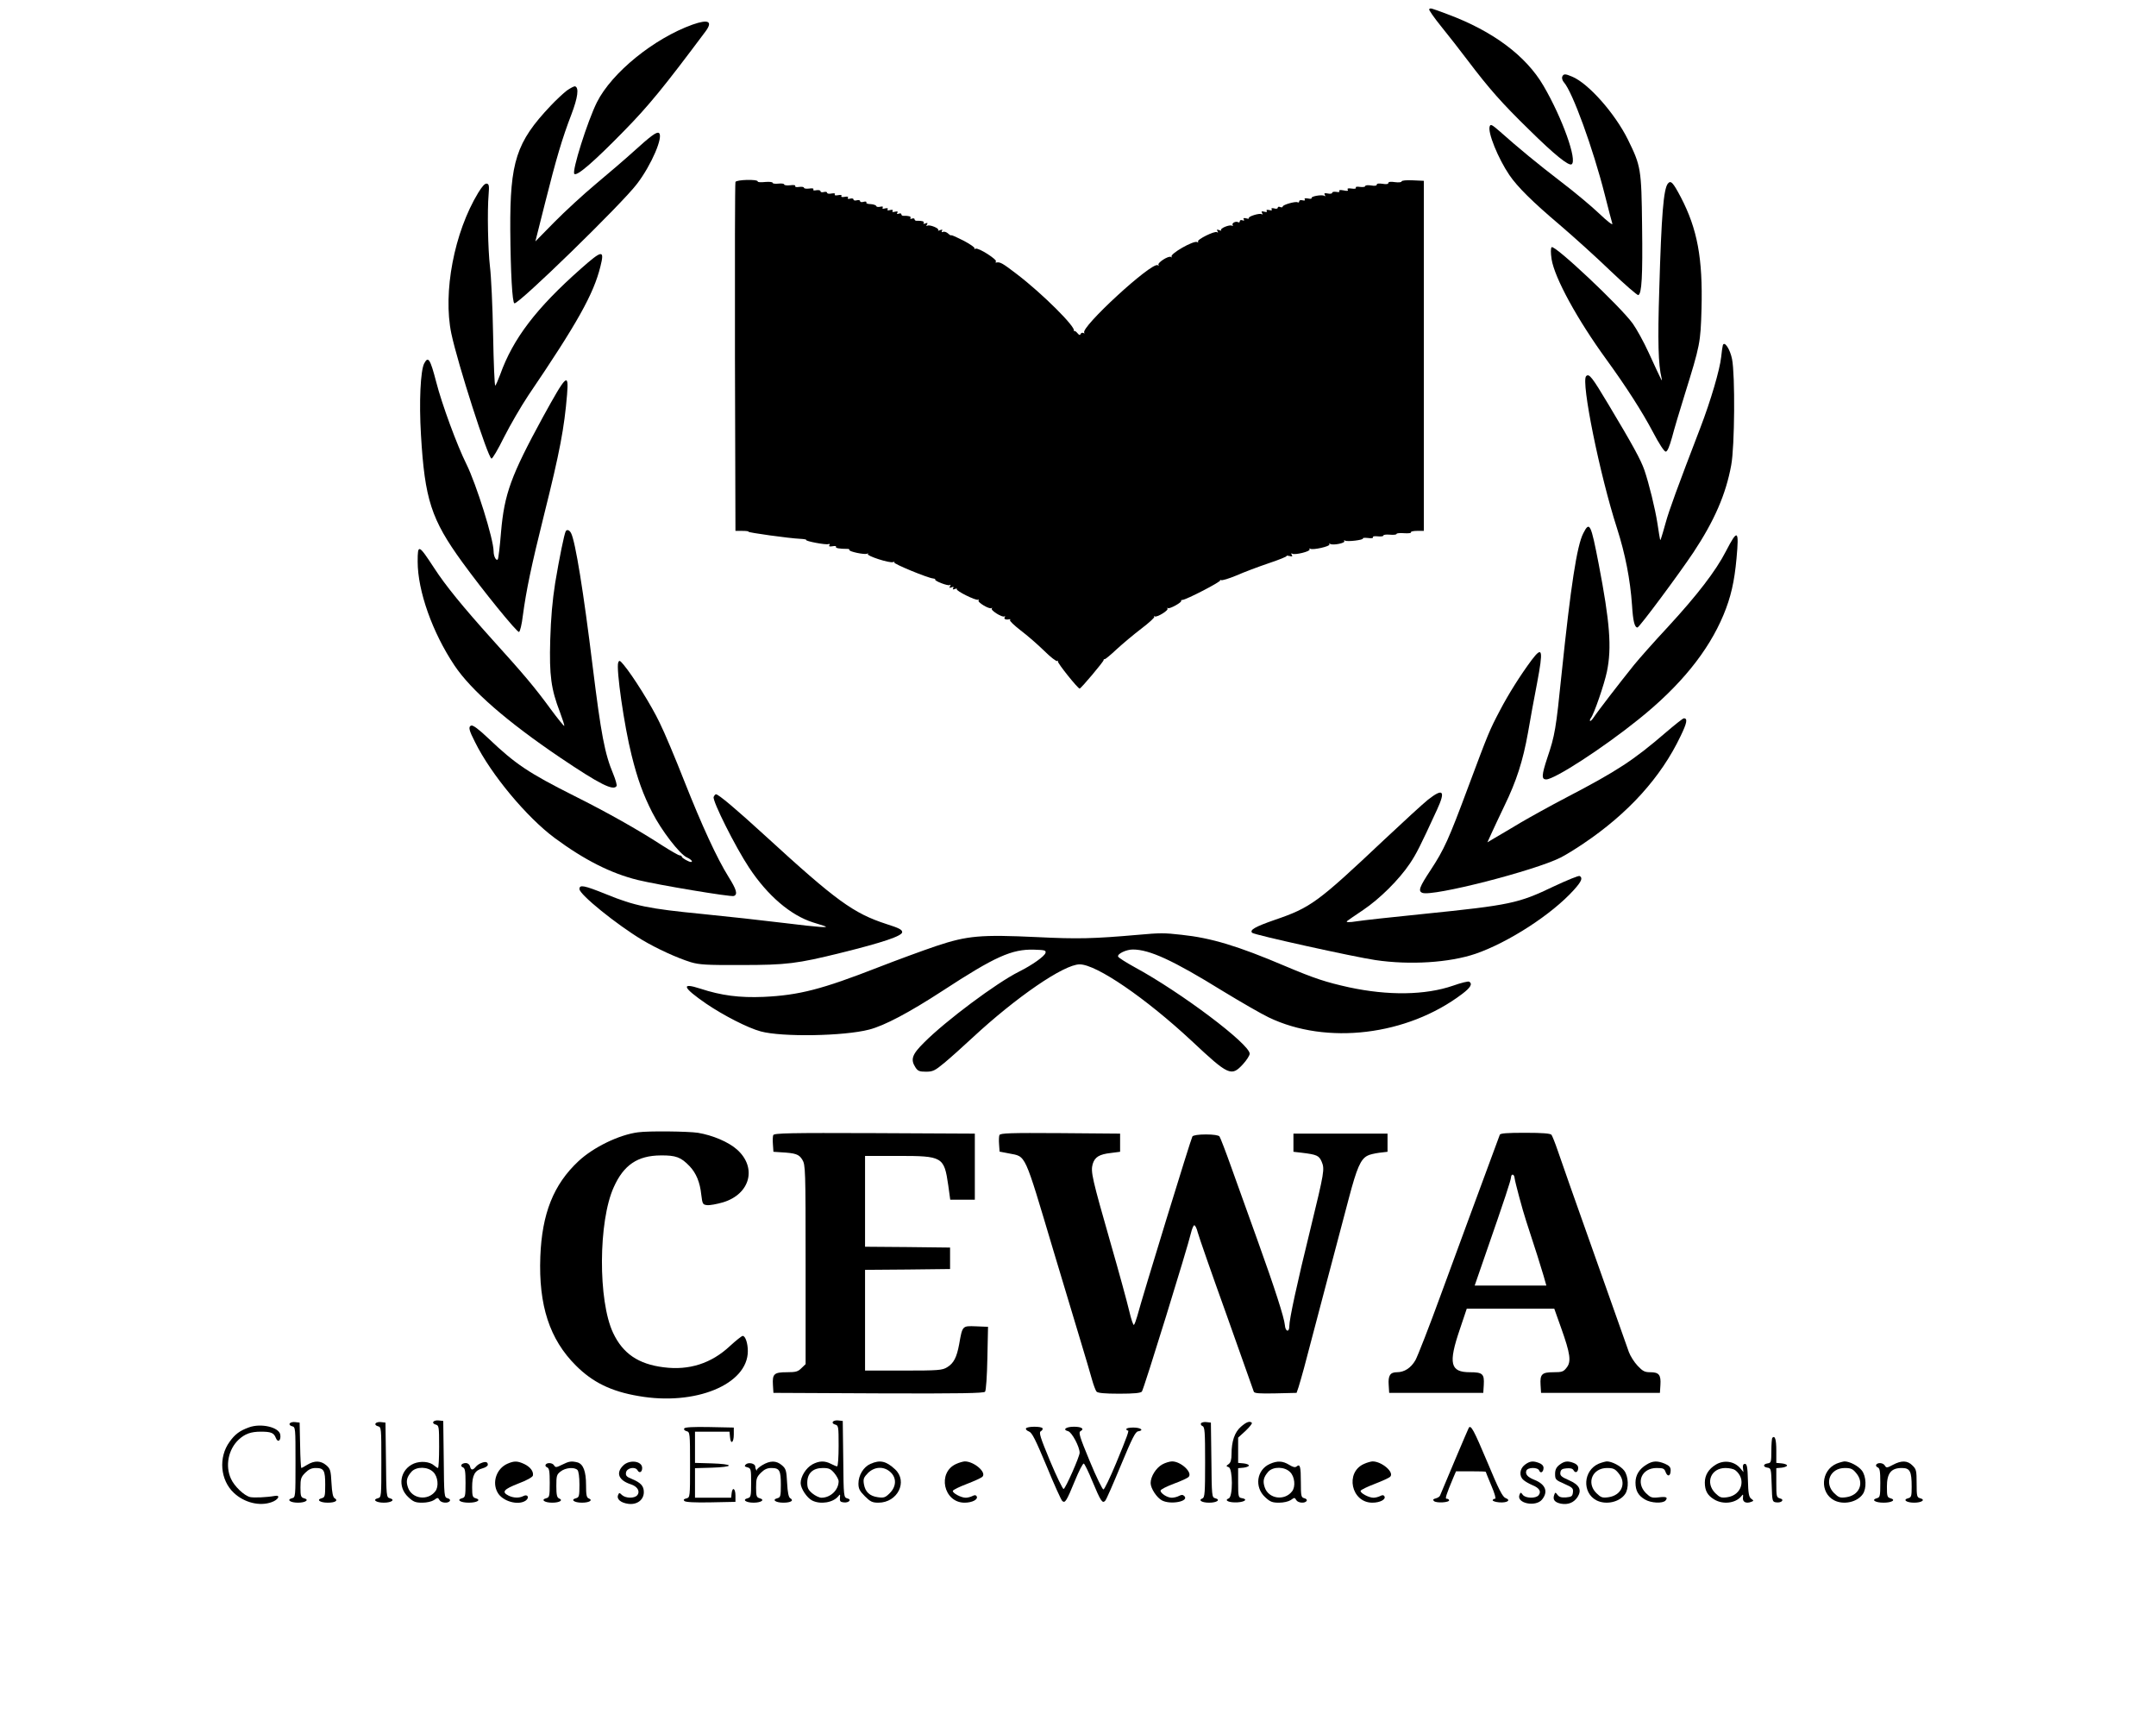 <?xml version="1.0" standalone="no"?>
<!DOCTYPE svg PUBLIC "-//W3C//DTD SVG 20010904//EN"
 "http://www.w3.org/TR/2001/REC-SVG-20010904/DTD/svg10.dtd">
<svg version="1.0" xmlns="http://www.w3.org/2000/svg"
 width="1306pt" height="1046pt" viewBox="0 0 1306 1046"
 preserveAspectRatio="xMidYMid meet">
<g transform="translate(0,1046) scale(0.1,-0.1)"
fill="#000000" stroke="none">
<path d="M8657 10404 c-3 -3 29 -50 72 -103 43 -53 115 -145 161 -206 131
-173 207 -259 372 -420 154 -152 240 -221 258 -210 36 22 -56 280 -170 475
-106 182 -307 332 -582 434 -107 40 -102 38 -111 30z"/>
<path d="M4195 10311 c-234 -84 -489 -291 -579 -470 -57 -114 -153 -418 -137
-434 16 -16 122 77 301 260 151 154 242 266 494 603 45 61 18 75 -79 41z"/>
<path d="M9463 9995 c-3 -9 2 -24 10 -33 52 -57 177 -401 248 -681 22 -86 42
-165 46 -176 3 -11 -31 15 -78 60 -46 44 -151 132 -234 195 -142 109 -255 202
-372 306 -45 39 -54 44 -59 29 -14 -35 51 -195 119 -295 49 -72 141 -163 303
-300 83 -71 222 -196 309 -280 87 -83 163 -149 169 -147 21 7 27 115 23 417
-4 348 -7 364 -86 525 -79 159 -239 340 -338 381 -42 18 -52 18 -60 -1z"/>
<path d="M3434 9912 c-21 -16 -66 -58 -99 -93 -208 -220 -246 -338 -244 -749
2 -260 12 -443 25 -447 24 -8 652 603 743 724 88 115 162 289 132 308 -14 8
-49 -18 -156 -115 -44 -40 -144 -126 -222 -191 -78 -65 -193 -171 -256 -235
l-114 -116 59 234 c67 266 103 389 160 537 38 100 46 160 22 168 -6 2 -28 -10
-50 -25z"/>
<path d="M4455 9358 c-3 -7 -4 -485 -3 -1063 l3 -1050 42 0 c23 0 39 -2 37 -5
-5 -5 246 -40 313 -43 22 -1 39 -4 37 -7 -7 -7 119 -31 134 -25 8 3 10 0 6 -7
-5 -7 1 -9 19 -6 15 3 24 1 21 -3 -5 -8 20 -13 68 -13 9 0 15 -2 13 -6 -6 -10
95 -31 108 -23 7 3 9 2 4 -2 -9 -11 133 -57 153 -49 8 3 11 2 7 -2 -7 -8 205
-95 235 -97 9 -1 15 -3 13 -6 -8 -8 77 -41 88 -34 6 4 7 1 2 -7 -6 -10 -4 -12
9 -7 11 5 15 3 10 -5 -5 -8 -2 -9 10 -5 9 4 15 3 12 -1 -6 -10 113 -69 128
-64 6 2 8 0 4 -4 -10 -10 63 -54 77 -47 5 4 7 2 3 -2 -10 -10 63 -56 76 -48 5
4 6 1 2 -5 -7 -11 7 -17 29 -12 6 1 7 -1 3 -5 -4 -4 25 -32 65 -63 40 -30 104
-86 143 -124 38 -38 74 -65 78 -61 4 4 6 3 4 -2 -3 -10 121 -165 132 -165 8 0
145 163 145 172 0 5 3 7 6 6 3 -2 36 25 73 60 37 34 105 91 151 126 46 35 81
67 77 71 -4 5 -2 6 3 2 14 -7 87 38 77 48 -4 4 -2 6 3 2 11 -6 88 37 80 45 -3
2 1 5 8 5 23 1 236 111 229 119 -4 4 -2 4 4 1 6 -4 48 9 94 28 45 20 133 53
195 74 63 21 112 41 109 44 -4 3 4 3 17 0 17 -5 20 -3 14 7 -5 8 -4 11 3 7 15
-10 112 14 105 26 -3 6 -2 7 4 4 15 -10 123 15 116 26 -3 6 -1 7 5 3 16 -10
93 5 85 17 -3 6 -1 7 5 3 14 -8 113 4 108 13 -3 4 11 5 31 3 20 -3 33 -1 30 5
-3 5 9 7 29 5 19 -2 34 0 34 5 0 5 18 7 40 5 22 -2 40 0 40 5 0 4 21 6 46 4
26 -2 44 1 41 5 -3 5 14 9 36 9 l42 0 0 1060 0 1060 -67 3 c-39 2 -68 -1 -68
-7 0 -5 -18 -7 -40 -4 -25 4 -40 2 -40 -5 0 -7 -13 -9 -35 -5 -22 3 -35 2 -35
-5 0 -7 -13 -9 -35 -5 -20 3 -35 1 -35 -4 0 -5 -14 -7 -31 -5 -19 3 -29 1 -26
-5 4 -5 -7 -8 -25 -5 -21 3 -29 1 -24 -7 5 -7 -3 -9 -25 -4 -21 4 -30 2 -26
-4 4 -6 -3 -8 -18 -5 -14 2 -25 0 -25 -5 0 -6 -12 -8 -26 -5 -20 4 -25 2 -19
-8 5 -9 4 -11 -3 -6 -14 9 -84 -3 -77 -14 2 -4 -7 -5 -22 -2 -17 3 -24 1 -19
-6 4 -6 -2 -8 -14 -5 -12 3 -20 0 -20 -6 0 -7 -4 -9 -10 -6 -12 7 -90 -15 -90
-26 0 -5 -7 -6 -15 -3 -8 4 -15 2 -15 -4 0 -6 -10 -8 -22 -4 -13 3 -19 1 -15
-5 5 -7 -1 -9 -15 -5 -13 3 -19 1 -15 -5 5 -7 -1 -9 -15 -5 -16 4 -19 2 -13
-8 5 -8 4 -11 -2 -7 -13 8 -84 -14 -78 -24 3 -4 -5 -5 -17 -1 -14 3 -19 1 -14
-6 5 -8 2 -10 -8 -6 -9 3 -16 1 -16 -6 0 -6 -4 -9 -9 -6 -14 9 -42 -5 -34 -17
3 -5 1 -7 -4 -4 -14 9 -76 -17 -66 -27 4 -4 -1 -4 -11 0 -15 6 -17 4 -11 -6 5
-8 4 -11 -3 -6 -14 9 -123 -45 -115 -57 3 -6 1 -7 -5 -3 -20 12 -169 -73 -155
-89 5 -4 2 -5 -4 -1 -15 9 -86 -37 -75 -49 4 -5 1 -5 -5 -1 -37 21 -472 -380
-445 -409 4 -5 2 -5 -5 -2 -6 4 -14 1 -17 -5 -3 -10 -9 -8 -19 4 -8 10 -17 16
-20 13 -4 -3 -5 -2 -2 1 15 21 -189 224 -343 342 -90 69 -104 77 -127 72 -5
-1 -7 2 -2 6 10 11 -105 85 -123 78 -8 -3 -11 -2 -7 2 4 4 -25 25 -65 46 -39
20 -74 36 -76 33 -2 -2 -11 3 -19 11 -9 8 -22 13 -30 10 -9 -4 -11 -2 -7 6 5
8 1 9 -12 4 -10 -4 -15 -4 -11 0 10 10 -52 36 -66 27 -6 -4 -7 -1 -2 7 6 10 4
12 -9 7 -10 -4 -15 -3 -11 3 6 9 -10 14 -42 13 -7 -1 -13 4 -13 9 0 6 -7 7
-16 4 -8 -3 -12 -2 -9 4 6 9 -10 14 -42 13 -7 -1 -13 4 -13 9 0 6 -7 7 -16 4
-10 -4 -13 -2 -8 6 5 7 0 9 -14 6 -14 -4 -20 -2 -15 5 4 6 -2 8 -15 5 -14 -4
-20 -2 -15 5 4 6 -2 8 -15 5 -14 -4 -20 -2 -15 5 4 6 -2 8 -15 5 -12 -3 -23
-1 -24 4 -2 6 -18 11 -35 12 -17 0 -29 5 -25 10 3 5 -5 7 -16 4 -12 -4 -22 -2
-22 4 0 6 -9 8 -20 5 -11 -3 -20 -1 -20 5 0 6 -9 8 -20 5 -12 -3 -18 -1 -14 5
5 7 -2 9 -19 6 -16 -3 -24 -1 -20 5 4 6 -4 8 -20 5 -16 -3 -24 -1 -20 5 4 6
-4 8 -21 5 -14 -3 -26 -1 -26 5 0 5 -9 7 -20 4 -11 -3 -20 -1 -20 5 0 6 -11 8
-25 6 -14 -3 -22 -1 -18 5 3 6 -6 8 -26 5 -17 -2 -31 0 -31 5 0 5 -13 7 -29 5
-17 -3 -27 0 -24 5 3 6 -9 8 -31 5 -20 -2 -36 0 -36 5 0 5 -16 7 -35 5 -19 -2
-35 0 -35 5 0 5 -20 7 -45 5 -25 -3 -45 -2 -45 3 0 15 -130 11 -135 -3z"/>
<path d="M10103 9348 c-26 -33 -39 -189 -52 -643 -10 -312 -6 -453 14 -535 7
-30 2 -20 -78 154 -30 66 -74 145 -97 177 -78 107 -474 479 -491 462 -6 -6 -6
-34 0 -74 19 -114 155 -363 331 -605 122 -168 218 -318 283 -441 36 -69 68
-118 77 -118 10 0 22 28 38 85 12 47 47 164 77 260 94 302 96 314 102 520 8
305 -25 483 -125 675 -48 91 -61 105 -79 83z"/>
<path d="M2897 9293 c-146 -240 -215 -604 -163 -853 39 -184 221 -750 243
-757 6 -2 40 56 76 129 37 73 103 187 147 253 298 439 396 615 437 781 26 103
12 102 -119 -14 -269 -238 -410 -422 -488 -640 -13 -34 -26 -65 -30 -67 -4 -2
-10 136 -13 308 -3 172 -12 357 -19 412 -12 103 -17 335 -8 440 4 50 2 60 -11
63 -12 2 -28 -16 -52 -55z"/>
<path d="M10436 8369 c-2 -8 -7 -39 -10 -71 -8 -76 -63 -264 -126 -428 -141
-367 -190 -502 -210 -575 -12 -44 -25 -87 -28 -95 -6 -17 -4 -26 -22 90 -14
91 -52 244 -79 323 -22 63 -70 151 -218 398 -100 167 -117 189 -135 171 -32
-32 82 -596 187 -921 50 -156 80 -309 91 -466 6 -98 16 -135 33 -135 11 0 251
323 339 455 126 190 197 352 229 529 21 112 24 545 5 641 -12 61 -47 113 -56
84z"/>
<path d="M2570 8260 c-23 -42 -32 -236 -20 -433 23 -391 62 -512 250 -771 124
-171 332 -427 344 -423 6 2 17 46 23 98 21 156 51 300 128 609 97 387 123 528
140 731 11 137 -4 122 -146 -136 -194 -356 -234 -466 -254 -697 -7 -88 -16
-162 -20 -166 -10 -10 -25 20 -25 49 0 74 -105 408 -165 529 -56 112 -149 364
-183 498 -36 138 -48 157 -72 112z"/>
<path d="M9591 7231 c-39 -75 -76 -319 -131 -846 -35 -343 -41 -378 -87 -514
-35 -106 -36 -131 -7 -131 51 0 344 190 560 364 251 201 422 411 514 632 45
108 66 201 79 342 16 175 7 181 -64 44 -61 -119 -174 -266 -352 -459 -83 -89
-175 -193 -205 -230 -90 -112 -224 -286 -243 -316 -10 -15 -20 -25 -23 -23 -3
3 0 11 5 18 19 24 81 204 97 281 30 144 18 299 -50 652 -47 243 -55 261 -93
186z"/>
<path d="M3427 7243 c-9 -16 -39 -163 -64 -313 -17 -109 -26 -211 -30 -346 -6
-215 5 -297 59 -437 16 -43 28 -80 26 -83 -2 -2 -39 43 -81 100 -98 134 -163
211 -354 422 -180 200 -285 329 -353 434 -95 145 -100 147 -100 39 0 -177 89
-429 223 -629 101 -151 318 -340 642 -559 239 -161 321 -202 340 -171 3 5 -6
38 -20 72 -52 124 -74 240 -125 653 -55 449 -105 759 -131 807 -10 19 -25 23
-32 11z"/>
<path d="M9278 6463 c-69 -93 -139 -204 -192 -305 -65 -124 -69 -134 -192
-463 -119 -320 -146 -379 -228 -504 -68 -103 -77 -127 -50 -138 62 -24 680
134 838 214 28 14 90 52 137 84 271 182 470 401 589 651 39 80 44 108 20 108
-6 0 -56 -40 -112 -88 -193 -166 -292 -231 -599 -391 -96 -50 -222 -120 -280
-154 -57 -34 -125 -75 -152 -90 l-47 -28 24 53 c13 29 49 105 79 168 73 150
112 271 143 444 13 78 38 212 55 300 38 202 33 226 -33 139z"/>
<path d="M3745 6448 c-14 -36 36 -384 81 -562 36 -145 70 -238 125 -346 56
-110 166 -252 209 -272 25 -11 41 -28 25 -28 -12 0 -55 24 -55 32 0 4 -6 8
-13 8 -7 0 -55 28 -107 61 -146 95 -335 201 -531 299 -277 139 -357 193 -519
347 -61 58 -95 83 -106 79 -18 -7 -14 -27 24 -101 97 -196 313 -454 481 -579
181 -134 342 -215 504 -255 123 -30 565 -104 582 -97 25 9 17 38 -32 116 -71
114 -161 310 -268 580 -53 135 -120 295 -150 355 -49 103 -161 282 -218 350
-22 26 -26 28 -32 13z"/>
<path d="M8650 5617 c-30 -24 -149 -133 -265 -242 -405 -382 -445 -411 -664
-486 -118 -41 -153 -61 -136 -78 14 -13 617 -146 746 -165 209 -31 448 -16
607 38 200 69 463 239 596 387 46 51 55 72 35 84 -5 4 -76 -25 -157 -63 -215
-103 -262 -113 -792 -167 -190 -19 -370 -39 -400 -44 -49 -8 -71 -7 -59 2 2 2
45 32 96 66 101 68 217 183 283 281 39 58 62 103 165 327 53 115 37 132 -55
60z"/>
<path d="M4323 5634 c-9 -23 132 -304 215 -429 112 -169 251 -288 387 -331 27
-8 56 -18 64 -20 48 -15 -25 -10 -235 16 -131 16 -356 41 -499 55 -327 32
-410 49 -584 120 -134 54 -161 59 -161 31 0 -33 224 -214 380 -308 89 -53 211
-109 295 -135 51 -15 95 -18 305 -17 274 0 339 8 605 74 251 62 370 102 370
125 0 15 -19 25 -95 49 -200 65 -304 140 -735 535 -178 163 -283 251 -298 251
-4 0 -10 -7 -14 -16z"/>
<path d="M6895 4799 c-274 -24 -367 -26 -612 -14 -344 16 -423 9 -612 -54 -80
-27 -238 -85 -351 -129 -341 -133 -479 -169 -695 -179 -145 -6 -255 8 -383 50
-120 39 -107 7 37 -92 105 -71 251 -146 329 -167 128 -35 503 -29 657 11 93
24 242 103 445 235 317 207 419 253 554 249 66 -2 73 -4 69 -20 -6 -20 -78
-72 -160 -113 -138 -69 -443 -297 -574 -428 -75 -74 -85 -104 -53 -153 14 -21
24 -25 63 -25 42 0 54 6 112 54 35 29 111 97 169 151 266 247 555 445 650 445
102 0 401 -205 680 -465 222 -208 239 -216 309 -140 22 24 41 53 41 64 0 58
-415 371 -697 524 -53 29 -98 58 -100 64 -6 17 50 43 89 43 101 0 243 -65 544
-251 110 -67 235 -139 279 -160 351 -169 839 -110 1171 141 52 39 65 62 44 75
-6 4 -50 -7 -98 -24 -168 -58 -393 -61 -630 -10 -140 31 -208 53 -388 129
-287 122 -447 170 -626 189 -106 12 -130 12 -263 0z"/>
<path d="M3865 3603 c-115 -15 -270 -90 -361 -175 -151 -141 -221 -317 -231
-578 -11 -295 56 -501 216 -660 101 -101 213 -156 378 -184 344 -61 663 70
663 272 0 48 -15 92 -31 92 -6 0 -41 -28 -77 -61 -113 -106 -248 -149 -402
-129 -153 19 -247 83 -306 208 -92 194 -90 677 4 883 60 134 144 191 284 192
93 1 123 -11 175 -65 40 -42 63 -97 71 -173 7 -57 9 -60 35 -63 16 -2 59 6 97
17 165 50 207 211 84 320 -52 46 -147 86 -236 101 -60 9 -299 12 -363 3z"/>
<path d="M4684 3586 c-3 -7 -4 -33 -2 -57 l3 -44 45 -3 c90 -5 110 -12 130
-45 19 -31 20 -55 20 -635 l0 -603 -25 -24 c-21 -21 -33 -25 -88 -25 -78 0
-89 -10 -85 -77 l3 -48 636 -3 c502 -2 639 1 646 10 6 7 12 97 14 203 l4 190
-73 3 c-83 3 -82 5 -102 -109 -15 -80 -33 -115 -73 -139 -29 -18 -52 -20 -264
-20 l-233 0 0 305 0 305 258 2 257 3 0 65 0 65 -257 3 -258 2 0 275 0 275 200
0 c270 0 279 -5 304 -178 l12 -87 75 0 74 0 0 200 0 200 -608 3 c-512 2 -608
0 -613 -12z"/>
<path d="M6054 3586 c-3 -7 -4 -33 -2 -57 l3 -43 57 -11 c105 -21 89 14 268
-585 98 -326 95 -316 164 -545 30 -99 62 -207 71 -240 9 -33 22 -66 27 -72 7
-9 48 -13 138 -13 90 0 130 4 137 13 11 12 278 876 297 959 6 25 15 47 20 48
6 0 15 -18 21 -42 6 -24 84 -248 174 -498 89 -250 164 -461 166 -468 4 -10 35
-12 132 -10 l127 3 12 35 c6 19 21 71 33 115 21 79 231 877 272 1030 48 182
71 235 112 256 11 7 43 14 71 18 l51 6 0 55 0 55 -285 0 -285 0 0 -55 0 -55
52 -6 c90 -11 103 -17 119 -54 19 -45 16 -62 -67 -403 -83 -337 -129 -551
-129 -593 0 -40 -24 -34 -27 7 -4 45 -61 222 -166 514 -52 146 -123 344 -158
440 -34 96 -67 181 -72 188 -6 7 -36 12 -82 12 -46 0 -76 -5 -82 -12 -8 -11
-301 -964 -334 -1088 -7 -25 -16 -49 -20 -53 -4 -5 -17 33 -29 85 -12 51 -62
235 -112 408 -113 395 -122 434 -109 481 13 42 39 59 112 67 l54 7 0 55 0 55
-363 3 c-303 2 -363 0 -368 -12z"/>
<path d="M9085 3588 c-32 -88 -174 -471 -195 -528 -15 -41 -87 -237 -160 -435
-72 -198 -143 -379 -156 -402 -27 -47 -67 -73 -112 -73 -41 0 -54 -20 -50 -77
l3 -48 285 0 285 0 3 48 c4 67 -7 77 -84 77 -119 0 -132 52 -61 260 l42 125
265 0 265 0 42 -118 c55 -154 62 -203 33 -239 -19 -25 -28 -28 -80 -28 -70 0
-82 -12 -78 -77 l3 -48 360 0 360 0 3 48 c4 61 -9 77 -61 77 -34 0 -46 6 -77
39 -21 22 -44 59 -53 83 -28 79 -308 871 -357 1008 -26 74 -60 171 -75 215
-15 44 -32 86 -37 93 -8 8 -52 12 -160 12 -110 0 -150 -3 -153 -12z m90 -264
c2 -20 48 -193 70 -259 56 -170 90 -279 105 -330 l17 -60 -217 0 -217 0 64
185 c121 348 154 449 156 470 2 25 20 21 22 -6z"/>
<path d="M2625 1850 c-4 -7 2 -14 14 -17 20 -5 21 -12 21 -134 0 -71 -3 -129
-7 -129 -3 0 -14 7 -23 15 -27 24 -81 29 -123 12 -84 -36 -102 -141 -33 -204
30 -28 43 -33 84 -33 28 0 57 7 71 16 22 16 24 16 33 0 10 -18 53 -22 63 -5 4
6 -2 13 -14 16 -20 5 -21 12 -23 237 l-3 231 -27 3 c-14 2 -29 -2 -33 -8z m0
-305 c28 -27 34 -88 12 -116 -46 -60 -143 -46 -166 24 -13 38 -7 62 22 95 30
32 99 31 132 -3z"/>
<path d="M5045 1850 c-4 -7 2 -14 14 -17 20 -5 21 -12 21 -129 0 -68 -4 -124
-9 -124 -5 0 -22 7 -37 15 -38 20 -72 19 -113 -3 -38 -21 -71 -73 -71 -113 0
-33 38 -90 70 -106 50 -25 126 -13 158 26 11 14 12 13 10 -9 -2 -20 2 -26 21
-28 32 -5 53 17 24 24 -22 6 -23 8 -25 238 l-3 231 -27 3 c-14 2 -29 -2 -33
-8z m9 -311 c14 -17 26 -39 26 -49 0 -53 -49 -100 -104 -100 -13 0 -38 12 -55
26 -25 21 -31 33 -31 65 0 57 34 89 94 89 37 0 48 -5 70 -31z"/>
<path d="M1755 1840 c-4 -7 2 -14 14 -17 21 -5 21 -10 21 -218 0 -208 0 -213
-21 -218 -35 -9 -11 -27 36 -27 47 0 71 18 36 27 -18 5 -21 13 -21 65 0 52 3
63 29 89 21 21 39 29 63 29 50 0 58 -14 58 -101 0 -69 -2 -77 -21 -82 -35 -9
-11 -27 36 -27 46 0 66 13 42 27 -10 5 -16 35 -19 92 -4 76 -7 87 -32 108 -33
28 -71 29 -114 3 -18 -11 -34 -20 -37 -20 -2 0 -6 62 -7 138 l-3 137 -27 3
c-14 2 -29 -2 -33 -8z"/>
<path d="M2275 1840 c-4 -7 2 -14 14 -17 21 -5 21 -10 21 -218 0 -208 0 -213
-21 -218 -35 -9 -11 -27 36 -27 47 0 71 18 36 27 -20 5 -21 12 -23 232 l-3
226 -27 3 c-14 2 -29 -2 -33 -8z"/>
<path d="M7275 1841 c-3 -6 1 -14 9 -17 14 -5 16 -35 16 -219 0 -184 -2 -214
-16 -219 -28 -11 -4 -26 41 -26 47 0 71 18 36 27 -20 5 -21 12 -23 232 l-3
226 -27 3 c-14 2 -29 -2 -33 -7z"/>
<path d="M7517 1820 c-38 -33 -57 -88 -57 -166 0 -33 -5 -51 -17 -60 -17 -12
-17 -13 0 -19 25 -10 26 -180 0 -189 -31 -12 3 -27 53 -24 48 3 64 20 24 26
-18 3 -20 11 -20 92 l0 89 33 3 c17 2 32 8 32 13 0 6 -15 11 -32 13 l-33 3 0
76 0 77 45 41 c24 23 42 45 38 49 -13 12 -33 5 -66 -24z"/>
<path d="M1508 1816 c-56 -20 -85 -42 -117 -87 -69 -94 -57 -233 26 -310 63
-59 156 -82 228 -56 41 14 57 45 20 38 -50 -9 -128 -12 -150 -7 -37 9 -96 66
-116 111 -36 78 -16 178 47 237 38 35 74 48 134 48 62 0 79 -7 91 -38 12 -31
32 -16 27 19 -6 46 -117 72 -190 45z"/>
<path d="M4145 1810 c-4 -7 2 -14 14 -17 20 -5 21 -11 21 -203 0 -196 0 -198
-22 -204 -16 -4 -20 -8 -12 -16 7 -7 64 -10 160 -8 l149 3 0 38 c0 43 -18 55
-23 15 l-3 -28 -110 0 -109 0 0 90 0 89 103 3 c59 2 102 7 102 13 0 6 -43 11
-102 13 l-103 3 0 94 0 95 104 0 105 0 3 -32 c4 -48 23 -36 23 15 l0 42 -147
3 c-98 2 -149 -1 -153 -8z"/>
<path d="M6215 1810 c-3 -6 5 -14 18 -19 19 -7 39 -48 107 -210 45 -110 88
-205 95 -211 17 -14 25 -2 76 122 24 59 48 106 54 105 5 -2 29 -50 52 -107 51
-122 61 -137 78 -118 7 7 49 104 95 215 68 164 88 203 104 205 39 6 16 23 -29
23 -25 0 -44 -4 -42 -10 1 -5 5 -9 9 -8 10 4 -4 -36 -72 -200 -36 -86 -70
-157 -76 -157 -6 0 -44 77 -83 172 -61 147 -69 173 -56 181 26 14 7 27 -40 27
-48 0 -71 -18 -35 -27 23 -6 70 -95 70 -131 -1 -25 -85 -215 -97 -219 -5 -2
-42 74 -82 169 -61 147 -69 173 -56 181 8 4 13 12 10 18 -8 12 -92 12 -100 -1z"/>
<path d="M8897 1813 c-4 -6 -143 -335 -174 -410 -2 -6 -14 -14 -26 -17 -16 -4
-19 -8 -11 -16 14 -14 95 -9 92 5 -2 6 -8 9 -15 9 -11 -2 -3 24 41 129 l16 37
90 0 c50 0 90 -1 90 -3 0 -1 15 -39 34 -84 20 -46 29 -80 23 -79 -7 0 -13 -3
-15 -9 -1 -5 16 -11 39 -13 49 -4 74 13 39 26 -18 7 -41 51 -110 217 -82 194
-100 229 -113 208z"/>
<path d="M10736 1753 c-3 -3 -6 -39 -6 -79 0 -68 -2 -73 -22 -76 -29 -4 -30
-22 -1 -26 21 -3 22 -9 25 -105 3 -99 4 -102 27 -105 33 -5 53 17 23 24 -21 6
-22 12 -22 95 l0 88 33 3 c17 2 32 8 32 13 0 6 -15 11 -32 13 l-33 3 0 74 c0
68 -8 94 -24 78z"/>
<path d="M2915 1600 c-12 -4 -27 -15 -34 -24 -18 -21 -28 -20 -34 4 -3 12 -14
20 -25 20 -26 0 -38 -18 -18 -26 13 -5 16 -24 16 -94 0 -81 -2 -88 -21 -93
-36 -10 -10 -27 41 -27 51 0 77 17 41 27 -18 5 -21 13 -21 67 0 72 16 102 63
114 18 5 32 14 32 22 0 17 -14 21 -40 10z"/>
<path d="M3074 1596 c-66 -29 -95 -112 -60 -174 29 -54 126 -81 171 -49 24 18
11 41 -15 27 -25 -13 -60 -12 -90 3 -43 22 -29 38 60 73 49 18 86 39 88 48 5
25 -15 52 -52 70 -41 19 -61 20 -102 2z"/>
<path d="M3405 1590 c-34 -17 -40 -18 -48 -5 -9 17 -43 20 -52 5 -3 -6 1 -13
9 -16 13 -5 16 -24 16 -94 0 -81 -2 -88 -21 -93 -35 -9 -11 -27 36 -27 45 0
69 15 41 26 -12 5 -16 22 -16 74 0 62 2 71 26 89 29 23 83 28 102 9 7 -7 12
-42 12 -89 0 -69 -2 -77 -21 -82 -35 -9 -11 -27 36 -27 45 0 69 15 41 26 -13
5 -16 22 -16 81 0 83 -17 127 -52 137 -37 9 -51 7 -93 -14z"/>
<path d="M3775 1585 c-46 -45 -28 -90 47 -114 40 -13 57 -43 38 -66 -17 -20
-69 -19 -92 1 -16 16 -18 15 -24 0 -10 -25 17 -47 62 -53 53 -7 94 24 94 71 0
37 -18 57 -73 80 -31 12 -38 20 -35 38 4 29 56 39 70 14 11 -20 28 -11 28 14
0 43 -77 53 -115 15z"/>
<path d="M4617 1587 c-21 -13 -35 -26 -32 -30 3 -4 2 -4 -2 -1 -4 3 -8 13 -8
22 0 20 -42 29 -58 13 -9 -9 -6 -13 11 -17 21 -6 22 -12 22 -94 0 -81 -2 -88
-21 -93 -35 -9 -11 -27 36 -27 47 0 71 18 36 27 -18 5 -21 13 -21 65 0 52 3
63 29 89 21 21 39 29 63 29 50 0 58 -14 58 -101 0 -69 -2 -77 -21 -82 -35 -9
-11 -27 36 -27 46 0 66 13 42 27 -10 5 -16 35 -19 92 -4 76 -7 87 -32 108 -34
29 -71 29 -119 0z"/>
<path d="M5273 1595 c-42 -18 -73 -69 -73 -119 0 -31 7 -45 39 -77 33 -33 45
-39 82 -39 116 0 180 128 101 202 -54 50 -91 59 -149 33z m121 -50 c38 -35 36
-87 -4 -127 -27 -27 -36 -30 -72 -25 -50 7 -77 32 -85 80 -5 31 -1 40 25 67
40 39 96 42 136 5z"/>
<path d="M5793 1595 c-117 -51 -78 -235 50 -235 47 0 84 20 73 39 -5 8 -13 8
-26 1 -10 -5 -28 -10 -40 -10 -29 0 -82 29 -78 42 2 6 41 25 86 42 44 17 86
36 93 43 27 27 -52 94 -108 93 -10 -1 -33 -7 -50 -15z"/>
<path d="M7041 1592 c-38 -21 -71 -73 -71 -113 0 -33 38 -90 70 -106 54 -27
165 -4 134 27 -9 9 -17 9 -32 1 -11 -6 -31 -11 -44 -11 -27 0 -68 26 -68 43 0
7 36 25 81 42 44 16 85 35 90 42 23 27 -48 93 -101 93 -14 0 -41 -8 -59 -18z"/>
<path d="M7693 1595 c-81 -35 -96 -141 -29 -202 30 -28 43 -33 84 -33 28 0 57
7 71 16 22 16 24 16 33 0 10 -18 53 -22 63 -5 4 6 -2 13 -14 16 -19 5 -21 12
-21 97 0 96 -5 113 -26 95 -9 -7 -22 -4 -46 11 -38 23 -70 25 -115 5z m122
-50 c28 -27 34 -88 12 -116 -46 -60 -143 -46 -166 24 -13 38 -7 62 22 95 30
32 99 31 132 -3z"/>
<path d="M8263 1595 c-117 -51 -78 -235 50 -235 47 0 84 20 73 39 -5 8 -13 8
-26 1 -10 -5 -28 -10 -40 -10 -29 0 -82 29 -78 42 2 6 41 25 86 42 44 17 86
36 93 43 27 27 -52 94 -108 93 -10 -1 -33 -7 -50 -15z"/>
<path d="M9236 1589 c-31 -24 -35 -68 -8 -91 9 -9 34 -23 55 -32 42 -17 55
-39 37 -61 -17 -21 -80 -19 -96 3 -12 16 -13 16 -20 -1 -19 -51 99 -75 137
-28 39 48 21 93 -48 120 -40 16 -55 34 -47 55 8 21 70 22 78 0 8 -20 26 -8 26
17 0 12 -10 23 -26 29 -38 15 -58 12 -88 -11z"/>
<path d="M9446 1589 c-19 -15 -26 -30 -26 -55 0 -33 3 -37 56 -60 50 -22 55
-27 52 -52 -3 -23 -8 -27 -41 -30 -29 -2 -42 2 -52 15 -13 17 -14 17 -20 1
-11 -29 2 -46 40 -54 44 -8 78 6 101 40 27 43 12 74 -52 102 -46 20 -55 28
-52 47 2 17 11 23 37 25 24 2 37 -1 43 -12 11 -20 28 -11 28 15 0 12 -10 23
-26 29 -38 15 -58 12 -88 -11z"/>
<path d="M9684 1596 c-94 -41 -102 -176 -13 -222 57 -29 139 -11 173 38 24 34
21 109 -6 143 -22 28 -74 55 -105 55 -10 -1 -32 -7 -49 -14z m120 -57 c51 -60
19 -135 -61 -146 -37 -5 -45 -2 -73 25 -62 62 -24 152 65 152 36 0 48 -5 69
-31z"/>
<path d="M9973 1590 c-43 -26 -66 -63 -66 -108 0 -49 16 -78 56 -102 37 -23
109 -26 126 -7 16 20 5 25 -44 19 -39 -4 -47 -1 -75 26 -63 64 -26 152 65 152
40 0 47 -3 55 -26 12 -30 30 -23 30 12 0 19 -8 28 -35 40 -46 19 -74 18 -112
-6z"/>
<path d="M10393 1590 c-43 -26 -66 -63 -66 -108 0 -49 16 -78 56 -102 53 -33
130 -24 165 19 11 14 12 13 10 -9 -3 -26 19 -37 50 -25 16 6 16 7 0 19 -14 10
-18 32 -20 112 -2 80 -6 99 -18 99 -10 0 -14 -8 -12 -25 l3 -25 -18 22 c-36
44 -100 54 -150 23z m118 -33 c69 -53 40 -152 -48 -164 -37 -5 -45 -2 -73 25
-62 63 -26 152 62 152 24 0 50 -6 59 -13z"/>
<path d="M11124 1596 c-94 -41 -102 -176 -13 -222 57 -29 139 -11 173 38 24
34 21 109 -6 143 -22 28 -74 55 -105 55 -10 -1 -32 -7 -49 -14z m120 -57 c51
-60 19 -135 -61 -146 -37 -5 -45 -2 -73 25 -62 62 -24 152 65 152 36 0 48 -5
69 -31z"/>
<path d="M11466 1589 c-35 -19 -40 -19 -48 -5 -10 18 -43 21 -53 6 -3 -6 1
-13 9 -16 13 -5 16 -24 16 -94 0 -81 -2 -88 -21 -93 -36 -10 -10 -27 41 -27
51 0 77 17 41 27 -19 5 -21 13 -21 70 0 81 25 113 90 113 50 0 60 -20 60 -114
0 -56 -2 -64 -21 -69 -35 -9 -11 -27 36 -27 47 0 71 18 36 27 -19 5 -21 12
-21 90 0 76 -2 86 -25 108 -30 31 -67 32 -119 4z"/>
</g>
</svg>

